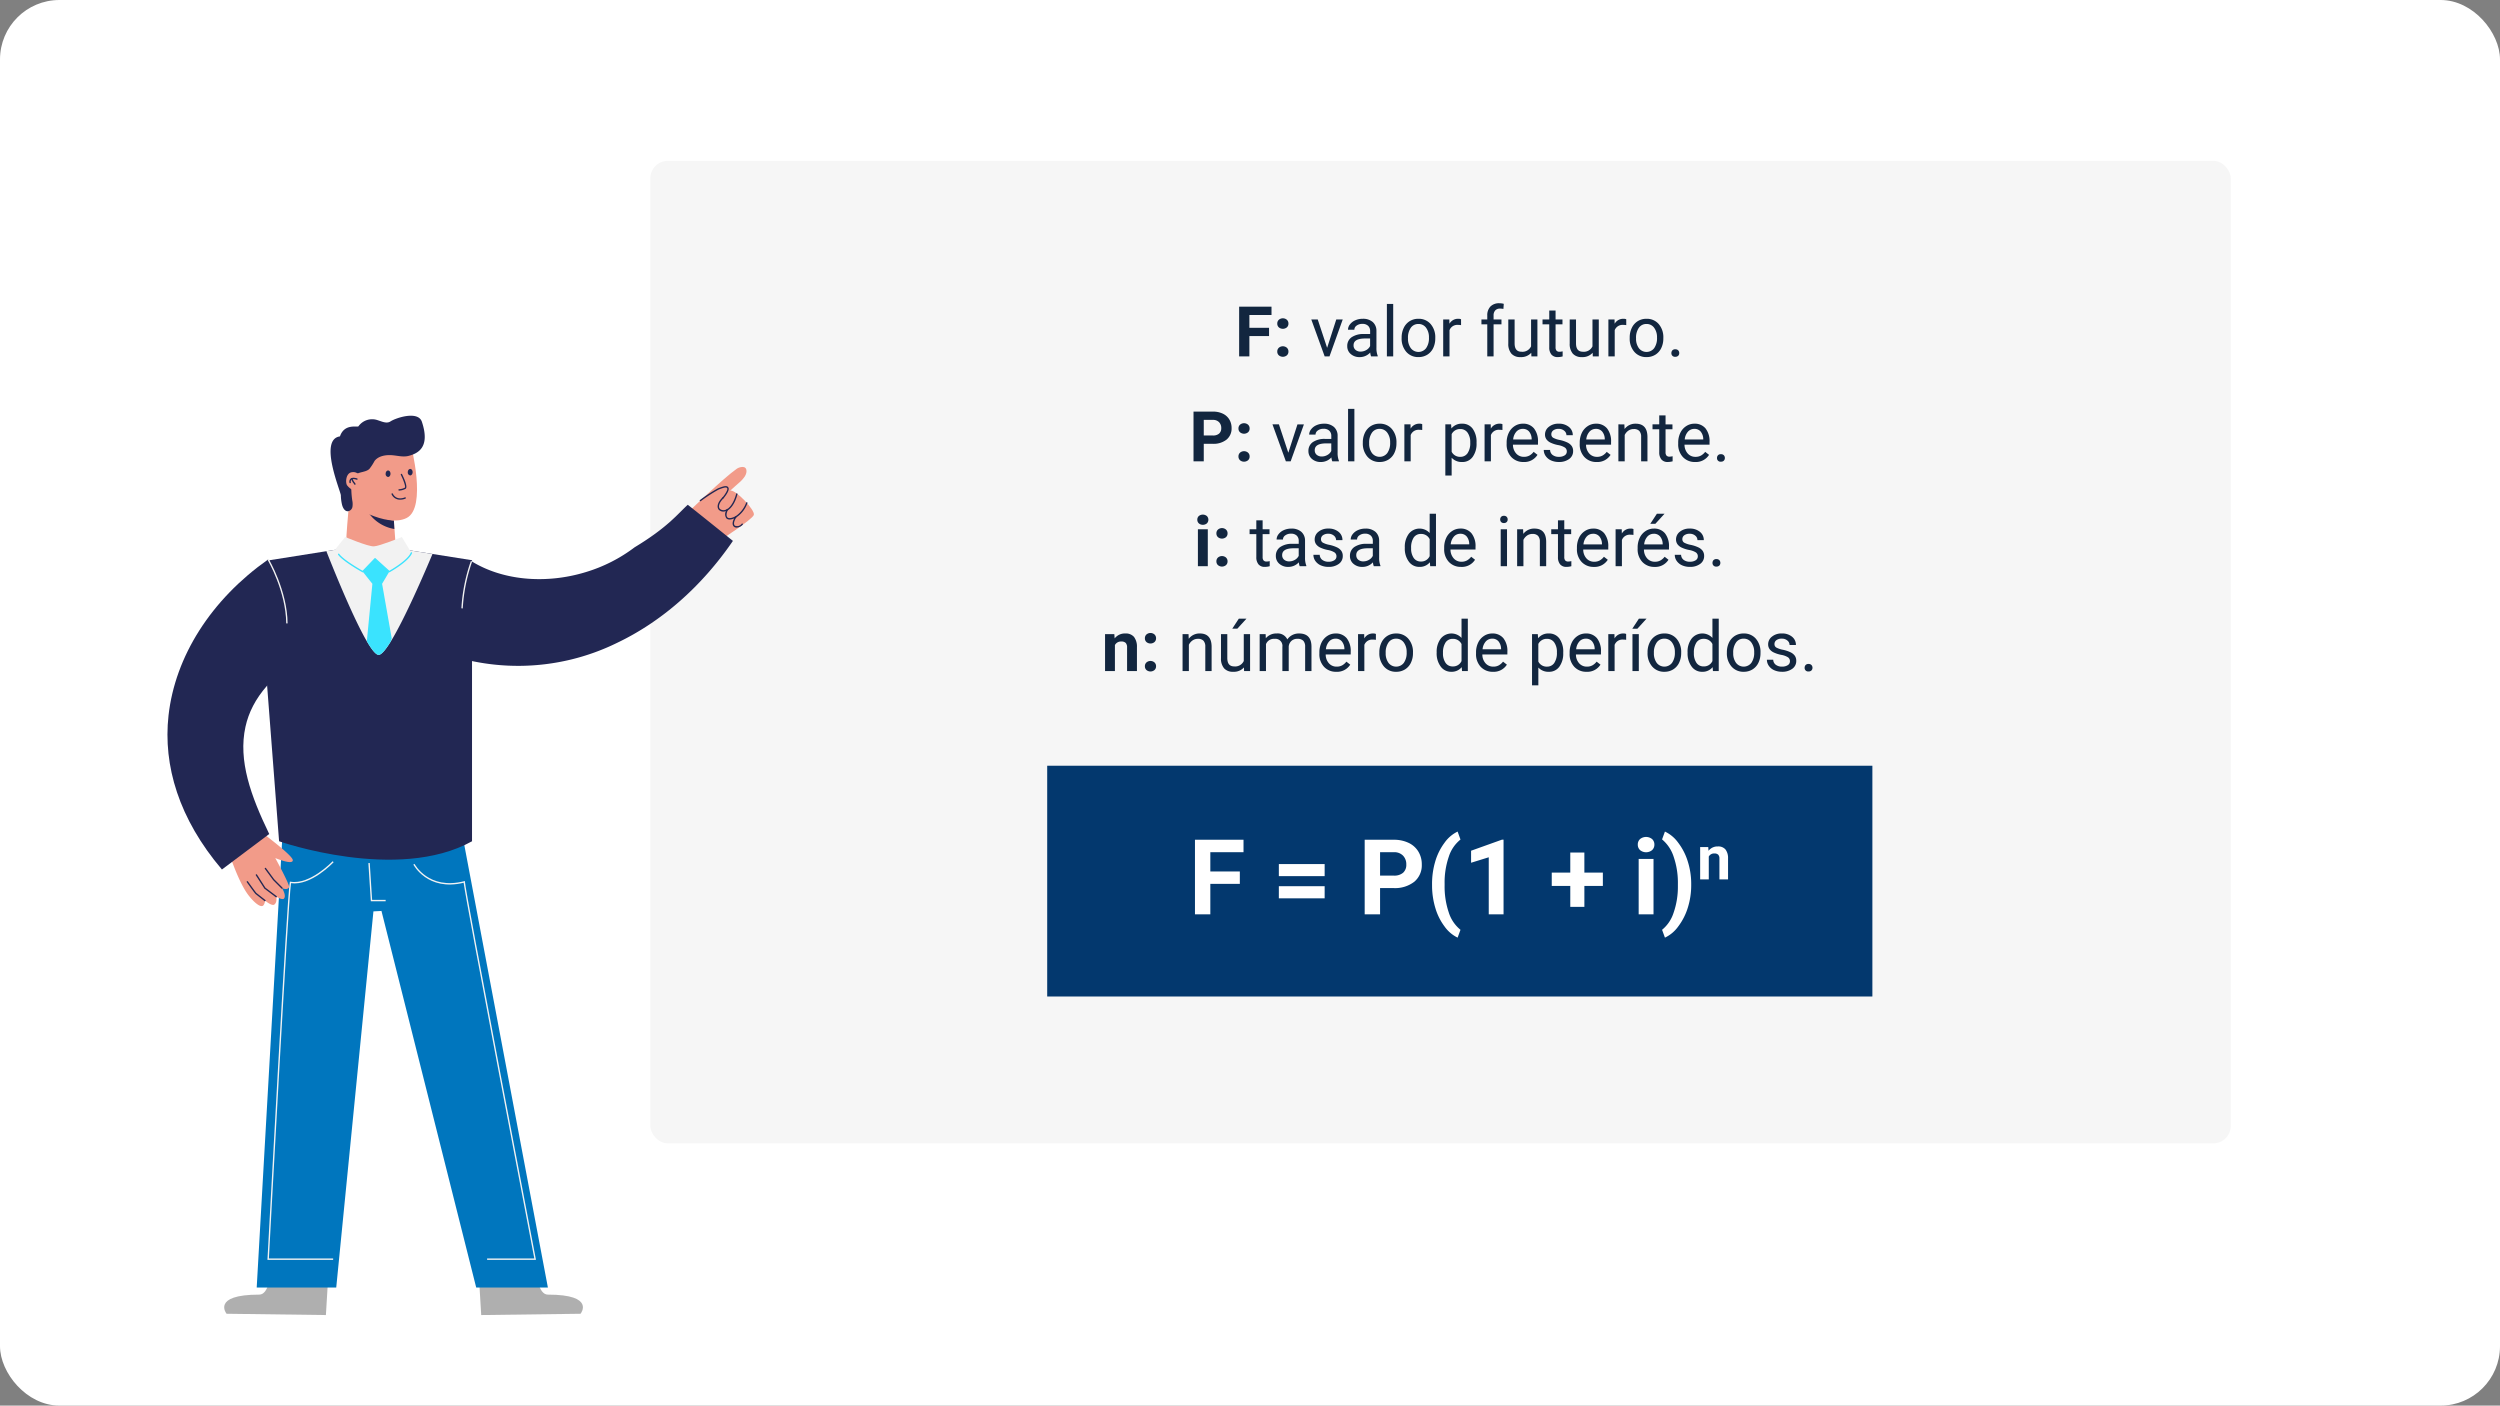 <svg xmlns="http://www.w3.org/2000/svg" xmlns:xlink="http://www.w3.org/1999/xlink" width="715" height="402" viewBox="0 0 715 402">
  <rect x="0" y="0" width="715" height="402" fill="#808080" stroke="none"/>
  <defs>
    <clipPath id="clip-path">
      <rect id="Rectángulo_296854" data-name="Rectángulo 296854" width="167.731" height="257.212" fill="none"/>
    </clipPath>
  </defs>
  <g id="Grupo_877085" data-name="Grupo 877085" transform="translate(-650 -1507)">
    <rect id="Rectángulo_295786" data-name="Rectángulo 295786" width="715" height="402" rx="17" transform="translate(650 1507)" fill="#fff"/>
    <rect id="Rectángulo_296855" data-name="Rectángulo 296855" width="452" height="281" rx="5" transform="translate(836 1553)" fill="#f6f6f6"/>
    <rect id="Rectángulo_296853" data-name="Rectángulo 296853" width="236" height="66" transform="translate(949.5 1726)" fill="#03386e"/>
    <path id="Trazado_612870" data-name="Trazado 612870" d="M25.092,20.284H16.654V29H12.26V7.672H26.147v3.56H16.654v5.508h8.438ZM49.35,18.072h-13.1V14.615h13.1Zm0,6.343h-13.1V20.958h13.1Zm15.85-2.93V29H60.8V7.672h8.32a9.626,9.626,0,0,1,4.226.879,6.477,6.477,0,0,1,2.805,2.5,6.964,6.964,0,0,1,.981,3.684,6.124,6.124,0,0,1-2.146,4.944,8.938,8.938,0,0,1-5.94,1.809Zm0-3.56h3.926a3.86,3.86,0,0,0,2.659-.82,2.984,2.984,0,0,0,.916-2.344,3.518,3.518,0,0,0-.923-2.534,3.447,3.447,0,0,0-2.549-1H65.2Zm14.868,2.4a22.48,22.48,0,0,1,.894-6.387A16.854,16.854,0,0,1,83.6,8.573a9.845,9.845,0,0,1,3.779-3.245l.82,2.285a10.2,10.2,0,0,0-3.34,4.893,22.654,22.654,0,0,0-1.2,7.734v.454a23.087,23.087,0,0,0,1.187,7.764A10.4,10.4,0,0,0,88.2,33.424l-.82,2.241a9.849,9.849,0,0,1-3.713-3.157,16.572,16.572,0,0,1-2.629-5.222,22.347,22.347,0,0,1-.967-6.182ZM100.517,29H96.283V12.682L91.23,14.249V10.807l8.833-3.164h.454Zm23.115-11.938h5.288v3.823h-5.288v5.977H119.6V20.885h-5.3V17.062h5.3V11.334h4.028ZM143.407,29h-4.248V13.15h4.248Zm-4.5-19.951a2.085,2.085,0,0,1,.637-1.567,2.746,2.746,0,0,1,3.464,0,2.073,2.073,0,0,1,.645,1.567A2.078,2.078,0,0,1,143,10.631a2.715,2.715,0,0,1-3.442,0A2.078,2.078,0,0,1,138.91,9.049Zm15.278,11.616a21.332,21.332,0,0,1-.952,6.372,17.3,17.3,0,0,1-2.739,5.405,9.869,9.869,0,0,1-3.823,3.223l-.82-2.241a10.3,10.3,0,0,0,3.281-4.834,22.385,22.385,0,0,0,1.245-7.515V20.3a22.891,22.891,0,0,0-1.194-7.72,10.737,10.737,0,0,0-3.333-5.01l.82-2.241a9.872,9.872,0,0,1,3.757,3.135,17.074,17.074,0,0,1,2.739,5.288,21.18,21.18,0,0,1,1.018,6.255Zm4.877-10.91.077,1.068A3.228,3.228,0,0,1,161.8,9.584a2.683,2.683,0,0,1,2.187.863,4.027,4.027,0,0,1,.735,2.58V19h-2.469V13.087a1.6,1.6,0,0,0-.342-1.141,1.53,1.53,0,0,0-1.136-.355,1.7,1.7,0,0,0-1.564.889V19h-2.469V9.755Z" transform="translate(979.5 1739.5)" fill="#fff"/>
    <path id="Trazado_612869" data-name="Trazado 612869" d="M57.949,15.189H52.324V21h-2.93V6.781h9.258V9.154H52.324v3.672h5.625ZM60.3,19.613a1.421,1.421,0,0,1,.454-1.094,1.764,1.764,0,0,1,2.285,0,1.421,1.421,0,0,1,.454,1.094,1.4,1.4,0,0,1-.449,1.079,1.794,1.794,0,0,1-2.295,0A1.4,1.4,0,0,1,60.3,19.613Zm0-8a1.421,1.421,0,0,1,.454-1.094,1.764,1.764,0,0,1,2.285,0,1.421,1.421,0,0,1,.454,1.094,1.4,1.4,0,0,1-.449,1.079,1.794,1.794,0,0,1-2.295,0A1.4,1.4,0,0,1,60.3,11.615Zm14.258,6.934,2.617-8.115h1.846L75.234,21H73.857L70.029,10.434h1.846ZM87.139,21a3.8,3.8,0,0,1-.254-1.113A4.031,4.031,0,0,1,83.877,21.2a3.73,3.73,0,0,1-2.563-.884,2.859,2.859,0,0,1-1-2.241,2.987,2.987,0,0,1,1.255-2.563,5.916,5.916,0,0,1,3.53-.913h1.758v-.83a2.029,2.029,0,0,0-.566-1.509,2.276,2.276,0,0,0-1.67-.562A2.634,2.634,0,0,0,83,12.182a1.439,1.439,0,0,0-.654,1.182H80.527a2.493,2.493,0,0,1,.562-1.528,3.832,3.832,0,0,1,1.523-1.167,5.125,5.125,0,0,1,2.114-.43,4.177,4.177,0,0,1,2.861.913,3.294,3.294,0,0,1,1.074,2.515v4.863a5.946,5.946,0,0,0,.371,2.314V21Zm-3-1.377a3.175,3.175,0,0,0,1.611-.439,2.658,2.658,0,0,0,1.1-1.143V15.873H85.439q-3.32,0-3.32,1.943a1.645,1.645,0,0,0,.566,1.328A2.177,2.177,0,0,0,84.141,19.623ZM93.457,21H91.65V6h1.807Zm2.412-5.381a6.241,6.241,0,0,1,.61-2.793,4.553,4.553,0,0,1,1.7-1.914,4.626,4.626,0,0,1,2.485-.674,4.456,4.456,0,0,1,3.491,1.494,5.748,5.748,0,0,1,1.333,3.975v.127A6.3,6.3,0,0,1,104.9,18.6a4.486,4.486,0,0,1-1.689,1.909,4.679,4.679,0,0,1-2.524.684A4.445,4.445,0,0,1,97.2,19.7a5.719,5.719,0,0,1-1.333-3.955Zm1.816.215a4.52,4.52,0,0,0,.815,2.822,2.763,2.763,0,0,0,4.37-.015,4.943,4.943,0,0,0,.811-3.022,4.513,4.513,0,0,0-.825-2.817,2.623,2.623,0,0,0-2.192-1.079,2.594,2.594,0,0,0-2.158,1.064A4.906,4.906,0,0,0,97.686,15.834Zm15.176-3.779a5.414,5.414,0,0,0-.889-.068,2.381,2.381,0,0,0-2.412,1.514V21h-1.807V10.434h1.758l.029,1.221a2.813,2.813,0,0,1,2.52-1.416,1.846,1.846,0,0,1,.8.137Zm7.5,8.945V11.83h-1.67v-1.4h1.67V9.35a3.6,3.6,0,0,1,.908-2.627,3.431,3.431,0,0,1,2.568-.928,4.77,4.77,0,0,1,1.24.165l-.1,1.456A5.189,5.189,0,0,0,124,7.328a1.763,1.763,0,0,0-1.357.514,2.086,2.086,0,0,0-.479,1.474v1.117h2.256v1.4h-2.256V21Zm12.578-1.045a3.837,3.837,0,0,1-3.1,1.24,3.285,3.285,0,0,1-2.573-.981,4.248,4.248,0,0,1-.894-2.905V10.434h1.807V17.26q0,2.4,1.953,2.4a2.7,2.7,0,0,0,2.754-1.543V10.434H134.7V21h-1.719Zm6.953-12.08v2.559h1.973v1.4h-1.973v6.561a1.467,1.467,0,0,0,.264.953,1.11,1.11,0,0,0,.9.318,4.374,4.374,0,0,0,.859-.117V21a5.268,5.268,0,0,1-1.387.194,2.25,2.25,0,0,1-1.826-.732,3.147,3.147,0,0,1-.615-2.08V11.83h-1.924v-1.4h1.924V7.875ZM150.5,19.955a3.837,3.837,0,0,1-3.1,1.24,3.285,3.285,0,0,1-2.573-.981,4.248,4.248,0,0,1-.894-2.905V10.434h1.807V17.26q0,2.4,1.953,2.4a2.7,2.7,0,0,0,2.754-1.543V10.434h1.807V21h-1.719Zm9.609-7.9a5.414,5.414,0,0,0-.889-.068,2.381,2.381,0,0,0-2.412,1.514V21H155V10.434h1.758l.029,1.221a2.813,2.813,0,0,1,2.52-1.416,1.846,1.846,0,0,1,.8.137Zm.986,3.564a6.241,6.241,0,0,1,.61-2.793,4.553,4.553,0,0,1,1.7-1.914,4.626,4.626,0,0,1,2.485-.674,4.456,4.456,0,0,1,3.491,1.494,5.748,5.748,0,0,1,1.333,3.975v.127a6.3,6.3,0,0,1-.591,2.769,4.486,4.486,0,0,1-1.689,1.909,4.679,4.679,0,0,1-2.524.684,4.445,4.445,0,0,1-3.481-1.494,5.719,5.719,0,0,1-1.333-3.955Zm1.816.215a4.52,4.52,0,0,0,.815,2.822,2.763,2.763,0,0,0,4.37-.015,4.943,4.943,0,0,0,.811-3.022,4.513,4.513,0,0,0-.825-2.817,2.623,2.623,0,0,0-2.192-1.079,2.594,2.594,0,0,0-2.158,1.064A4.906,4.906,0,0,0,162.91,15.834Zm10.107,4.219a1.131,1.131,0,0,1,.278-.781,1.061,1.061,0,0,1,.835-.312,1.092,1.092,0,0,1,.845.313,1.109,1.109,0,0,1,.288.781,1.048,1.048,0,0,1-.288.752,1.112,1.112,0,0,1-.845.3,1,1,0,0,1-1.113-1.055ZM39.277,45.99V51h-2.93V36.781h5.547a6.417,6.417,0,0,1,2.817.586,4.318,4.318,0,0,1,1.87,1.665,4.643,4.643,0,0,1,.654,2.456,4.083,4.083,0,0,1-1.431,3.3,5.959,5.959,0,0,1-3.96,1.206Zm0-2.373h2.617a2.573,2.573,0,0,0,1.772-.547,1.989,1.989,0,0,0,.61-1.562,2.345,2.345,0,0,0-.615-1.689,2.3,2.3,0,0,0-1.7-.664H39.277Zm9.922,6a1.421,1.421,0,0,1,.454-1.094,1.764,1.764,0,0,1,2.285,0,1.421,1.421,0,0,1,.454,1.094,1.4,1.4,0,0,1-.449,1.079,1.794,1.794,0,0,1-2.295,0A1.4,1.4,0,0,1,49.2,49.613Zm0-8a1.421,1.421,0,0,1,.454-1.094,1.764,1.764,0,0,1,2.285,0,1.421,1.421,0,0,1,.454,1.094,1.4,1.4,0,0,1-.449,1.079,1.794,1.794,0,0,1-2.295,0A1.4,1.4,0,0,1,49.2,41.615Zm14.258,6.934,2.617-8.115H67.92L64.131,51H62.754L58.926,40.434h1.846ZM76.035,51a3.8,3.8,0,0,1-.254-1.113A4.031,4.031,0,0,1,72.773,51.2a3.73,3.73,0,0,1-2.563-.884,2.859,2.859,0,0,1-1-2.241,2.987,2.987,0,0,1,1.255-2.563,5.916,5.916,0,0,1,3.53-.913h1.758v-.83a2.029,2.029,0,0,0-.566-1.509,2.276,2.276,0,0,0-1.67-.562,2.634,2.634,0,0,0-1.621.488,1.439,1.439,0,0,0-.654,1.182H69.424a2.493,2.493,0,0,1,.562-1.528,3.832,3.832,0,0,1,1.523-1.167,5.125,5.125,0,0,1,2.114-.43,4.177,4.177,0,0,1,2.861.913,3.294,3.294,0,0,1,1.074,2.515v4.863a5.946,5.946,0,0,0,.371,2.314V51Zm-3-1.377a3.175,3.175,0,0,0,1.611-.439,2.658,2.658,0,0,0,1.1-1.143V45.873H74.336q-3.32,0-3.32,1.943a1.645,1.645,0,0,0,.566,1.328A2.177,2.177,0,0,0,73.037,49.623ZM82.354,51H80.547V36h1.807Zm2.412-5.381a6.241,6.241,0,0,1,.61-2.793,4.553,4.553,0,0,1,1.7-1.914,4.626,4.626,0,0,1,2.485-.674,4.456,4.456,0,0,1,3.491,1.494,5.748,5.748,0,0,1,1.333,3.975v.127a6.3,6.3,0,0,1-.591,2.769A4.486,4.486,0,0,1,92.1,50.512a4.679,4.679,0,0,1-2.524.684A4.445,4.445,0,0,1,86.1,49.7a5.719,5.719,0,0,1-1.333-3.955Zm1.816.215a4.52,4.52,0,0,0,.815,2.822,2.763,2.763,0,0,0,4.37-.015,4.943,4.943,0,0,0,.811-3.022,4.513,4.513,0,0,0-.825-2.817,2.623,2.623,0,0,0-2.192-1.079A2.594,2.594,0,0,0,87.4,42.787,4.906,4.906,0,0,0,86.582,45.834Zm15.176-3.779a5.414,5.414,0,0,0-.889-.068A2.381,2.381,0,0,0,98.457,43.5V51H96.65V40.434h1.758l.029,1.221a2.813,2.813,0,0,1,2.52-1.416,1.846,1.846,0,0,1,.8.137Zm15.537,3.779a6.327,6.327,0,0,1-1.1,3.887A3.537,3.537,0,0,1,113.2,51.2a3.875,3.875,0,0,1-3.027-1.221v5.088h-1.807V40.434h1.65l.088,1.172a3.722,3.722,0,0,1,3.066-1.367,3.6,3.6,0,0,1,3.013,1.436,6.4,6.4,0,0,1,1.108,3.994Zm-1.807-.205a4.669,4.669,0,0,0-.762-2.822,2.454,2.454,0,0,0-2.09-1.035,2.656,2.656,0,0,0-2.461,1.455v5.049a2.661,2.661,0,0,0,2.48,1.445,2.442,2.442,0,0,0,2.065-1.03A5.1,5.1,0,0,0,115.488,45.629Zm9.209-3.574a5.414,5.414,0,0,0-.889-.068A2.381,2.381,0,0,0,121.4,43.5V51H119.59V40.434h1.758l.029,1.221a2.813,2.813,0,0,1,2.52-1.416,1.846,1.846,0,0,1,.8.137Zm6.045,9.141a4.617,4.617,0,0,1-3.5-1.411A5.237,5.237,0,0,1,125.9,46.01v-.332a6.341,6.341,0,0,1,.6-2.808,4.685,4.685,0,0,1,1.68-1.934,4.223,4.223,0,0,1,2.339-.7,3.957,3.957,0,0,1,3.2,1.357,5.877,5.877,0,0,1,1.143,3.887v.752h-7.158a3.756,3.756,0,0,0,.913,2.524,2.87,2.87,0,0,0,2.222.962,3.147,3.147,0,0,0,1.621-.391,4.073,4.073,0,0,0,1.162-1.035l1.1.859A4.437,4.437,0,0,1,130.742,51.2Zm-.225-9.473a2.41,2.41,0,0,0-1.836.8,3.868,3.868,0,0,0-.918,2.231h5.293v-.137a3.441,3.441,0,0,0-.742-2.134A2.269,2.269,0,0,0,130.518,41.723ZM143.105,48.2a1.33,1.33,0,0,0-.552-1.138,5.311,5.311,0,0,0-1.924-.7,9.1,9.1,0,0,1-2.178-.7,3.1,3.1,0,0,1-1.191-.977,2.336,2.336,0,0,1-.386-1.348,2.741,2.741,0,0,1,1.1-2.2,4.291,4.291,0,0,1,2.808-.9,4.415,4.415,0,0,1,2.915.928,2.947,2.947,0,0,1,1.118,2.373H143a1.631,1.631,0,0,0-.63-1.279,2.36,2.36,0,0,0-1.587-.537,2.47,2.47,0,0,0-1.543.43,1.353,1.353,0,0,0-.557,1.123,1.1,1.1,0,0,0,.518.986,6.368,6.368,0,0,0,1.87.635,9.744,9.744,0,0,1,2.192.723,3.2,3.2,0,0,1,1.245,1.011,2.485,2.485,0,0,1,.405,1.44,2.7,2.7,0,0,1-1.133,2.271,4.752,4.752,0,0,1-2.939.854,5.321,5.321,0,0,1-2.246-.449,3.653,3.653,0,0,1-1.528-1.255,3.025,3.025,0,0,1-.552-1.743h1.807a1.87,1.87,0,0,0,.728,1.44,2.822,2.822,0,0,0,1.792.532,2.913,2.913,0,0,0,1.646-.415A1.275,1.275,0,0,0,143.105,48.2Zm8.545,3a4.617,4.617,0,0,1-3.5-1.411,5.237,5.237,0,0,1-1.348-3.774v-.332a6.341,6.341,0,0,1,.6-2.808,4.685,4.685,0,0,1,1.68-1.934,4.223,4.223,0,0,1,2.339-.7,3.957,3.957,0,0,1,3.2,1.357,5.877,5.877,0,0,1,1.143,3.887v.752h-7.158a3.756,3.756,0,0,0,.913,2.524,2.87,2.87,0,0,0,2.222.962,3.147,3.147,0,0,0,1.621-.391,4.073,4.073,0,0,0,1.162-1.035l1.1.859A4.437,4.437,0,0,1,151.65,51.2Zm-.225-9.473a2.41,2.41,0,0,0-1.836.8,3.868,3.868,0,0,0-.918,2.231h5.293v-.137a3.441,3.441,0,0,0-.742-2.134A2.269,2.269,0,0,0,151.426,41.723Zm8.145-1.289.059,1.328a3.851,3.851,0,0,1,3.164-1.523q3.35,0,3.379,3.779V51h-1.807V44.008a2.433,2.433,0,0,0-.522-1.689,2.094,2.094,0,0,0-1.6-.547,2.607,2.607,0,0,0-1.543.469,3.183,3.183,0,0,0-1.035,1.23V51h-1.807V40.434Zm11.777-2.559v2.559h1.973v1.4h-1.973v6.561a1.467,1.467,0,0,0,.264.953,1.11,1.11,0,0,0,.9.318,4.374,4.374,0,0,0,.859-.117V51a5.268,5.268,0,0,1-1.387.194,2.25,2.25,0,0,1-1.826-.732,3.147,3.147,0,0,1-.615-2.08V41.83h-1.924v-1.4h1.924V37.875Zm8.467,13.32a4.617,4.617,0,0,1-3.5-1.411,5.237,5.237,0,0,1-1.348-3.774v-.332a6.341,6.341,0,0,1,.6-2.808,4.685,4.685,0,0,1,1.68-1.934,4.223,4.223,0,0,1,2.339-.7,3.957,3.957,0,0,1,3.2,1.357,5.877,5.877,0,0,1,1.143,3.887v.752h-7.158a3.756,3.756,0,0,0,.913,2.524,2.87,2.87,0,0,0,2.222.962,3.147,3.147,0,0,0,1.621-.391,4.073,4.073,0,0,0,1.162-1.035l1.1.859A4.437,4.437,0,0,1,179.814,51.2Zm-.225-9.473a2.41,2.41,0,0,0-1.836.8,3.868,3.868,0,0,0-.918,2.231h5.293v-.137a3.441,3.441,0,0,0-.742-2.134A2.269,2.269,0,0,0,179.59,41.723Zm6.475,8.33a1.131,1.131,0,0,1,.278-.781,1.061,1.061,0,0,1,.835-.312,1.092,1.092,0,0,1,.845.313,1.109,1.109,0,0,1,.288.781,1.048,1.048,0,0,1-.288.752,1.112,1.112,0,0,1-.845.3,1,1,0,0,1-1.113-1.055ZM40.43,81H37.6V70.434H40.43Zm-3-13.3a1.39,1.39,0,0,1,.425-1.045,1.831,1.831,0,0,1,2.31,0,1.491,1.491,0,0,1,0,2.1,1.81,1.81,0,0,1-2.295,0A1.386,1.386,0,0,1,37.432,67.7Zm5.459,11.914a1.421,1.421,0,0,1,.454-1.094,1.764,1.764,0,0,1,2.285,0,1.421,1.421,0,0,1,.454,1.094,1.4,1.4,0,0,1-.449,1.079,1.794,1.794,0,0,1-2.295,0A1.4,1.4,0,0,1,42.891,79.613Zm0-8a1.421,1.421,0,0,1,.454-1.094,1.764,1.764,0,0,1,2.285,0,1.421,1.421,0,0,1,.454,1.094,1.4,1.4,0,0,1-.449,1.079,1.794,1.794,0,0,1-2.295,0A1.4,1.4,0,0,1,42.891,71.615Zm13.223-3.74v2.559h1.973v1.4H56.113v6.561a1.467,1.467,0,0,0,.264.953,1.11,1.11,0,0,0,.9.318,4.374,4.374,0,0,0,.859-.117V81a5.268,5.268,0,0,1-1.387.194,2.25,2.25,0,0,1-1.826-.732,3.147,3.147,0,0,1-.615-2.08V71.83H52.383v-1.4h1.924V67.875ZM66.719,81a3.8,3.8,0,0,1-.254-1.113A4.031,4.031,0,0,1,63.457,81.2a3.73,3.73,0,0,1-2.563-.884,2.859,2.859,0,0,1-1-2.241,2.987,2.987,0,0,1,1.255-2.563,5.916,5.916,0,0,1,3.53-.913h1.758v-.83a2.029,2.029,0,0,0-.566-1.509,2.276,2.276,0,0,0-1.67-.562,2.634,2.634,0,0,0-1.621.488,1.439,1.439,0,0,0-.654,1.182H60.107a2.493,2.493,0,0,1,.562-1.528,3.832,3.832,0,0,1,1.523-1.167,5.125,5.125,0,0,1,2.114-.43,4.177,4.177,0,0,1,2.861.913,3.294,3.294,0,0,1,1.074,2.515v4.863a5.946,5.946,0,0,0,.371,2.314V81Zm-3-1.377a3.175,3.175,0,0,0,1.611-.439,2.658,2.658,0,0,0,1.1-1.143V75.873H65.02q-3.32,0-3.32,1.943a1.645,1.645,0,0,0,.566,1.328A2.177,2.177,0,0,0,63.721,79.623ZM77.227,78.2a1.33,1.33,0,0,0-.552-1.138,5.311,5.311,0,0,0-1.924-.7,9.1,9.1,0,0,1-2.178-.7,3.1,3.1,0,0,1-1.191-.977A2.336,2.336,0,0,1,71,73.334a2.741,2.741,0,0,1,1.1-2.2,4.291,4.291,0,0,1,2.808-.9,4.415,4.415,0,0,1,2.915.928,2.947,2.947,0,0,1,1.118,2.373H77.119a1.631,1.631,0,0,0-.63-1.279,2.36,2.36,0,0,0-1.587-.537,2.47,2.47,0,0,0-1.543.43,1.353,1.353,0,0,0-.557,1.123,1.1,1.1,0,0,0,.518.986,6.368,6.368,0,0,0,1.87.635,9.744,9.744,0,0,1,2.192.723,3.2,3.2,0,0,1,1.245,1.011,2.485,2.485,0,0,1,.405,1.44A2.7,2.7,0,0,1,77.9,80.341a4.752,4.752,0,0,1-2.939.854,5.321,5.321,0,0,1-2.246-.449,3.653,3.653,0,0,1-1.528-1.255,3.025,3.025,0,0,1-.552-1.743h1.807a1.87,1.87,0,0,0,.728,1.44,2.822,2.822,0,0,0,1.792.532,2.913,2.913,0,0,0,1.646-.415A1.275,1.275,0,0,0,77.227,78.2ZM87.91,81a3.8,3.8,0,0,1-.254-1.113A4.031,4.031,0,0,1,84.648,81.2a3.73,3.73,0,0,1-2.563-.884,2.859,2.859,0,0,1-1-2.241,2.987,2.987,0,0,1,1.255-2.563,5.916,5.916,0,0,1,3.53-.913h1.758v-.83a2.029,2.029,0,0,0-.566-1.509,2.276,2.276,0,0,0-1.67-.562,2.634,2.634,0,0,0-1.621.488,1.439,1.439,0,0,0-.654,1.182H81.3a2.493,2.493,0,0,1,.562-1.528,3.832,3.832,0,0,1,1.523-1.167,5.125,5.125,0,0,1,2.114-.43,4.177,4.177,0,0,1,2.861.913,3.294,3.294,0,0,1,1.074,2.515v4.863a5.946,5.946,0,0,0,.371,2.314V81Zm-3-1.377a3.175,3.175,0,0,0,1.611-.439,2.658,2.658,0,0,0,1.1-1.143V75.873H86.211q-3.32,0-3.32,1.943a1.645,1.645,0,0,0,.566,1.328A2.177,2.177,0,0,0,84.912,79.623Zm11.865-3.994a6.19,6.19,0,0,1,1.152-3.911,3.921,3.921,0,0,1,5.957-.21V66h1.807V81h-1.66l-.088-1.133a3.679,3.679,0,0,1-3.018,1.328,3.609,3.609,0,0,1-2.993-1.5,6.26,6.26,0,0,1-1.157-3.926Zm1.807.205a4.687,4.687,0,0,0,.742,2.813,2.4,2.4,0,0,0,2.051,1.016,2.636,2.636,0,0,0,2.51-1.543V73.266a2.656,2.656,0,0,0-2.49-1.494,2.411,2.411,0,0,0-2.07,1.025A5.16,5.16,0,0,0,98.584,75.834Zm14.3,5.361a4.617,4.617,0,0,1-3.5-1.411,5.237,5.237,0,0,1-1.348-3.774v-.332a6.341,6.341,0,0,1,.6-2.808,4.685,4.685,0,0,1,1.68-1.934,4.223,4.223,0,0,1,2.339-.7,3.957,3.957,0,0,1,3.2,1.357A5.877,5.877,0,0,1,117,75.482v.752h-7.158a3.756,3.756,0,0,0,.913,2.524,2.87,2.87,0,0,0,2.222.962,3.147,3.147,0,0,0,1.621-.391,4.073,4.073,0,0,0,1.162-1.035l1.1.859A4.437,4.437,0,0,1,112.881,81.2Zm-.225-9.473a2.41,2.41,0,0,0-1.836.8,3.869,3.869,0,0,0-.918,2.231H115.2v-.137a3.441,3.441,0,0,0-.742-2.134A2.269,2.269,0,0,0,112.656,71.723ZM126.006,81H124.2V70.434h1.807Zm-1.953-13.369a1.078,1.078,0,0,1,.269-.742,1.008,1.008,0,0,1,.8-.3,1.024,1.024,0,0,1,.8.3,1.067,1.067,0,0,1,.273.742,1.032,1.032,0,0,1-.273.732,1.043,1.043,0,0,1-.8.293,1.026,1.026,0,0,1-.8-.293A1.043,1.043,0,0,1,124.053,67.631Zm6.553,2.8.059,1.328a3.851,3.851,0,0,1,3.164-1.523q3.35,0,3.379,3.779V81H135.4V74.008a2.433,2.433,0,0,0-.522-1.689,2.094,2.094,0,0,0-1.6-.547,2.607,2.607,0,0,0-1.543.469,3.183,3.183,0,0,0-1.035,1.23V81H128.9V70.434Zm11.777-2.559v2.559h1.973v1.4h-1.973v6.561a1.467,1.467,0,0,0,.264.953,1.11,1.11,0,0,0,.9.318,4.374,4.374,0,0,0,.859-.117V81a5.268,5.268,0,0,1-1.387.194,2.25,2.25,0,0,1-1.826-.732,3.147,3.147,0,0,1-.615-2.08V71.83h-1.924v-1.4h1.924V67.875ZM150.85,81.2a4.617,4.617,0,0,1-3.5-1.411,5.237,5.237,0,0,1-1.348-3.774v-.332a6.341,6.341,0,0,1,.6-2.808,4.685,4.685,0,0,1,1.68-1.934,4.223,4.223,0,0,1,2.339-.7,3.957,3.957,0,0,1,3.2,1.357,5.877,5.877,0,0,1,1.143,3.887v.752h-7.158a3.756,3.756,0,0,0,.913,2.524,2.87,2.87,0,0,0,2.222.962,3.147,3.147,0,0,0,1.621-.391,4.073,4.073,0,0,0,1.162-1.035l1.1.859A4.437,4.437,0,0,1,150.85,81.2Zm-.225-9.473a2.41,2.41,0,0,0-1.836.8,3.868,3.868,0,0,0-.918,2.231h5.293v-.137a3.441,3.441,0,0,0-.742-2.134A2.269,2.269,0,0,0,150.625,71.723Zm11.543.332a5.414,5.414,0,0,0-.889-.068,2.381,2.381,0,0,0-2.412,1.514V81h-1.807V70.434h1.758l.029,1.221a2.813,2.813,0,0,1,2.52-1.416,1.846,1.846,0,0,1,.8.137Zm6.045,9.141a4.617,4.617,0,0,1-3.5-1.411,5.237,5.237,0,0,1-1.348-3.774v-.332a6.341,6.341,0,0,1,.6-2.808,4.685,4.685,0,0,1,1.68-1.934,4.223,4.223,0,0,1,2.339-.7,3.957,3.957,0,0,1,3.2,1.357,5.877,5.877,0,0,1,1.143,3.887v.752h-7.158a3.756,3.756,0,0,0,.913,2.524,2.87,2.87,0,0,0,2.222.962,3.147,3.147,0,0,0,1.621-.391,4.073,4.073,0,0,0,1.162-1.035l1.1.859A4.437,4.437,0,0,1,168.213,81.2Zm-.225-9.473a2.41,2.41,0,0,0-1.836.8,3.868,3.868,0,0,0-.918,2.231h5.293v-.137a3.441,3.441,0,0,0-.742-2.134A2.269,2.269,0,0,0,167.988,71.723ZM168.867,66h2.188l-2.617,2.871-1.455,0Zm11.709,12.2a1.33,1.33,0,0,0-.552-1.138,5.311,5.311,0,0,0-1.924-.7,9.1,9.1,0,0,1-2.178-.7,3.1,3.1,0,0,1-1.191-.977,2.336,2.336,0,0,1-.386-1.348,2.741,2.741,0,0,1,1.1-2.2,4.29,4.29,0,0,1,2.808-.9,4.415,4.415,0,0,1,2.915.928,2.947,2.947,0,0,1,1.118,2.373h-1.816a1.631,1.631,0,0,0-.63-1.279,2.36,2.36,0,0,0-1.587-.537,2.47,2.47,0,0,0-1.543.43,1.353,1.353,0,0,0-.557,1.123,1.1,1.1,0,0,0,.518.986,6.368,6.368,0,0,0,1.87.635,9.744,9.744,0,0,1,2.192.723,3.2,3.2,0,0,1,1.245,1.011,2.485,2.485,0,0,1,.405,1.44,2.7,2.7,0,0,1-1.133,2.271,4.752,4.752,0,0,1-2.939.854,5.321,5.321,0,0,1-2.246-.449,3.653,3.653,0,0,1-1.528-1.255,3.025,3.025,0,0,1-.552-1.743h1.807a1.87,1.87,0,0,0,.728,1.44,2.822,2.822,0,0,0,1.792.532,2.913,2.913,0,0,0,1.646-.415A1.275,1.275,0,0,0,180.576,78.2Zm4.2,1.855a1.131,1.131,0,0,1,.278-.781,1.061,1.061,0,0,1,.835-.312,1.092,1.092,0,0,1,.845.313,1.109,1.109,0,0,1,.288.781,1.048,1.048,0,0,1-.288.752,1.112,1.112,0,0,1-.845.3,1,1,0,0,1-1.113-1.055ZM13.7,100.434l.088,1.221a3.689,3.689,0,0,1,3.037-1.416,3.066,3.066,0,0,1,2.5.986,4.6,4.6,0,0,1,.84,2.949V111H17.344v-6.758a1.831,1.831,0,0,0-.391-1.3,1.749,1.749,0,0,0-1.3-.405,1.942,1.942,0,0,0-1.787,1.016V111H11.045V100.434Zm8.74,9.18a1.421,1.421,0,0,1,.454-1.094,1.764,1.764,0,0,1,2.285,0,1.421,1.421,0,0,1,.454,1.094,1.4,1.4,0,0,1-.449,1.079,1.794,1.794,0,0,1-2.295,0A1.4,1.4,0,0,1,22.441,109.613Zm0-8a1.421,1.421,0,0,1,.454-1.094,1.764,1.764,0,0,1,2.285,0,1.421,1.421,0,0,1,.454,1.094,1.4,1.4,0,0,1-.449,1.079,1.794,1.794,0,0,1-2.295,0A1.4,1.4,0,0,1,22.441,101.615Zm12.48-1.182.059,1.328a3.851,3.851,0,0,1,3.164-1.523q3.35,0,3.379,3.779V111H39.717v-6.992a2.432,2.432,0,0,0-.522-1.689,2.094,2.094,0,0,0-1.6-.547,2.607,2.607,0,0,0-1.543.469,3.183,3.183,0,0,0-1.035,1.23V111H33.213V100.434Zm15.85,9.521a3.837,3.837,0,0,1-3.1,1.24,3.285,3.285,0,0,1-2.573-.981,4.248,4.248,0,0,1-.894-2.905v-6.875h1.807v6.826q0,2.4,1.953,2.4a2.7,2.7,0,0,0,2.754-1.543v-7.686h1.807V111H50.811ZM49.307,96h2.188l-2.617,2.871-1.455,0Zm7.666,4.434.049,1.172a3.9,3.9,0,0,1,3.135-1.367,3.021,3.021,0,0,1,3.018,1.7,4,4,0,0,1,1.372-1.23,4.052,4.052,0,0,1,2-.469q3.477,0,3.535,3.682V111H68.271v-6.973a2.426,2.426,0,0,0-.518-1.694,2.279,2.279,0,0,0-1.738-.562,2.4,2.4,0,0,0-1.67.6,2.436,2.436,0,0,0-.771,1.616V111H61.758v-6.924a2.016,2.016,0,0,0-2.256-2.3,2.417,2.417,0,0,0-2.432,1.514V111H55.264V100.434ZM77.188,111.2a4.617,4.617,0,0,1-3.5-1.411,5.237,5.237,0,0,1-1.348-3.774v-.332a6.341,6.341,0,0,1,.6-2.808,4.685,4.685,0,0,1,1.68-1.934,4.223,4.223,0,0,1,2.339-.7,3.957,3.957,0,0,1,3.2,1.357,5.877,5.877,0,0,1,1.143,3.887v.752H74.15a3.756,3.756,0,0,0,.913,2.524,2.87,2.87,0,0,0,2.222.962,3.147,3.147,0,0,0,1.621-.391,4.073,4.073,0,0,0,1.162-1.035l1.1.859A4.437,4.437,0,0,1,77.188,111.2Zm-.225-9.473a2.41,2.41,0,0,0-1.836.8,3.869,3.869,0,0,0-.918,2.231H79.5v-.137a3.441,3.441,0,0,0-.742-2.134A2.269,2.269,0,0,0,76.963,101.723Zm11.543.332a5.414,5.414,0,0,0-.889-.068,2.381,2.381,0,0,0-2.412,1.514V111H83.4V100.434h1.758l.029,1.221a2.813,2.813,0,0,1,2.52-1.416,1.846,1.846,0,0,1,.8.137Zm.986,3.564a6.241,6.241,0,0,1,.61-2.793,4.553,4.553,0,0,1,1.7-1.914,4.626,4.626,0,0,1,2.485-.674,4.456,4.456,0,0,1,3.491,1.494,5.748,5.748,0,0,1,1.333,3.975v.127a6.3,6.3,0,0,1-.591,2.769,4.486,4.486,0,0,1-1.689,1.909,4.679,4.679,0,0,1-2.524.684,4.445,4.445,0,0,1-3.481-1.494,5.719,5.719,0,0,1-1.333-3.955Zm1.816.215a4.52,4.52,0,0,0,.815,2.822,2.763,2.763,0,0,0,4.37-.015,4.943,4.943,0,0,0,.811-3.022,4.513,4.513,0,0,0-.825-2.817,2.623,2.623,0,0,0-2.192-1.079,2.594,2.594,0,0,0-2.158,1.064A4.906,4.906,0,0,0,91.309,105.834Zm14.58-.205a6.19,6.19,0,0,1,1.152-3.911,3.921,3.921,0,0,1,5.957-.21V96H114.8v15h-1.66l-.088-1.133a3.679,3.679,0,0,1-3.018,1.328,3.609,3.609,0,0,1-2.993-1.5,6.26,6.26,0,0,1-1.157-3.926Zm1.807.205a4.687,4.687,0,0,0,.742,2.813,2.4,2.4,0,0,0,2.051,1.016,2.636,2.636,0,0,0,2.51-1.543v-4.854a2.656,2.656,0,0,0-2.49-1.494,2.411,2.411,0,0,0-2.07,1.025A5.16,5.16,0,0,0,107.7,105.834Zm14.3,5.361a4.617,4.617,0,0,1-3.5-1.411,5.237,5.237,0,0,1-1.348-3.774v-.332a6.341,6.341,0,0,1,.6-2.808,4.685,4.685,0,0,1,1.68-1.934,4.223,4.223,0,0,1,2.339-.7,3.957,3.957,0,0,1,3.2,1.357,5.877,5.877,0,0,1,1.143,3.887v.752h-7.158a3.756,3.756,0,0,0,.913,2.524,2.87,2.87,0,0,0,2.222.962,3.147,3.147,0,0,0,1.621-.391,4.073,4.073,0,0,0,1.162-1.035l1.1.859A4.437,4.437,0,0,1,121.992,111.2Zm-.225-9.473a2.41,2.41,0,0,0-1.836.8,3.869,3.869,0,0,0-.918,2.231h5.293v-.137a3.441,3.441,0,0,0-.742-2.134A2.269,2.269,0,0,0,121.768,101.723Zm20.313,4.111a6.327,6.327,0,0,1-1.1,3.887,3.537,3.537,0,0,1-2.988,1.475,3.875,3.875,0,0,1-3.027-1.221v5.088h-1.807V100.434h1.65l.088,1.172a3.722,3.722,0,0,1,3.066-1.367,3.6,3.6,0,0,1,3.013,1.436,6.4,6.4,0,0,1,1.108,3.994Zm-1.807-.205a4.669,4.669,0,0,0-.762-2.822,2.454,2.454,0,0,0-2.09-1.035,2.656,2.656,0,0,0-2.461,1.455v5.049a2.661,2.661,0,0,0,2.48,1.445,2.442,2.442,0,0,0,2.065-1.03A5.1,5.1,0,0,0,140.273,105.629Zm8.486,5.566a4.617,4.617,0,0,1-3.5-1.411,5.237,5.237,0,0,1-1.348-3.774v-.332a6.341,6.341,0,0,1,.6-2.808,4.685,4.685,0,0,1,1.68-1.934,4.223,4.223,0,0,1,2.339-.7,3.957,3.957,0,0,1,3.2,1.357,5.877,5.877,0,0,1,1.143,3.887v.752h-7.158a3.756,3.756,0,0,0,.913,2.524,2.87,2.87,0,0,0,2.222.962,3.147,3.147,0,0,0,1.621-.391,4.073,4.073,0,0,0,1.162-1.035l1.1.859A4.437,4.437,0,0,1,148.76,111.2Zm-.225-9.473a2.41,2.41,0,0,0-1.836.8,3.868,3.868,0,0,0-.918,2.231h5.293v-.137a3.441,3.441,0,0,0-.742-2.134A2.269,2.269,0,0,0,148.535,101.723Zm11.543.332a5.414,5.414,0,0,0-.889-.068,2.381,2.381,0,0,0-2.412,1.514V111h-1.807V100.434h1.758l.029,1.221a2.813,2.813,0,0,1,2.52-1.416,1.846,1.846,0,0,1,.8.137ZM163.7,111h-1.816V100.434H163.7Zm.02-14.99h2.188l-2.617,2.871-1.455,0Zm2.48,9.609a6.241,6.241,0,0,1,.61-2.793,4.553,4.553,0,0,1,1.7-1.914,4.626,4.626,0,0,1,2.485-.674,4.456,4.456,0,0,1,3.491,1.494,5.748,5.748,0,0,1,1.333,3.975v.127a6.3,6.3,0,0,1-.591,2.769,4.486,4.486,0,0,1-1.689,1.909,4.679,4.679,0,0,1-2.524.684,4.445,4.445,0,0,1-3.481-1.494,5.719,5.719,0,0,1-1.333-3.955Zm1.816.215a4.52,4.52,0,0,0,.815,2.822,2.763,2.763,0,0,0,4.37-.015,4.943,4.943,0,0,0,.811-3.022,4.513,4.513,0,0,0-.825-2.817A2.623,2.623,0,0,0,171,101.723a2.594,2.594,0,0,0-2.158,1.064A4.906,4.906,0,0,0,168.018,105.834Zm9.629-.205a6.19,6.19,0,0,1,1.152-3.911,3.921,3.921,0,0,1,5.957-.21V96h1.807v15H184.9l-.088-1.133A3.679,3.679,0,0,1,181.8,111.2a3.609,3.609,0,0,1-2.993-1.5,6.26,6.26,0,0,1-1.157-3.926Zm1.807.205a4.687,4.687,0,0,0,.742,2.813,2.4,2.4,0,0,0,2.051,1.016,2.636,2.636,0,0,0,2.51-1.543v-4.854a2.656,2.656,0,0,0-2.49-1.494,2.411,2.411,0,0,0-2.07,1.025A5.16,5.16,0,0,0,179.453,105.834Zm9.434-.215a6.241,6.241,0,0,1,.61-2.793,4.553,4.553,0,0,1,1.7-1.914,4.626,4.626,0,0,1,2.485-.674,4.456,4.456,0,0,1,3.491,1.494,5.748,5.748,0,0,1,1.333,3.975v.127a6.3,6.3,0,0,1-.591,2.769,4.486,4.486,0,0,1-1.689,1.909,4.679,4.679,0,0,1-2.524.684,4.445,4.445,0,0,1-3.481-1.494,5.719,5.719,0,0,1-1.333-3.955Zm1.816.215a4.52,4.52,0,0,0,.815,2.822,2.763,2.763,0,0,0,4.37-.015,4.943,4.943,0,0,0,.811-3.022,4.513,4.513,0,0,0-.825-2.817,2.623,2.623,0,0,0-2.192-1.079,2.594,2.594,0,0,0-2.158,1.064A4.906,4.906,0,0,0,190.7,105.834Zm16.221,2.363a1.33,1.33,0,0,0-.552-1.138,5.311,5.311,0,0,0-1.924-.7,9.1,9.1,0,0,1-2.178-.7,3.1,3.1,0,0,1-1.191-.977,2.336,2.336,0,0,1-.386-1.348,2.741,2.741,0,0,1,1.1-2.2,4.29,4.29,0,0,1,2.808-.9,4.415,4.415,0,0,1,2.915.928,2.947,2.947,0,0,1,1.118,2.373h-1.816a1.631,1.631,0,0,0-.63-1.279,2.36,2.36,0,0,0-1.587-.537,2.47,2.47,0,0,0-1.543.43,1.353,1.353,0,0,0-.557,1.123,1.1,1.1,0,0,0,.518.986,6.368,6.368,0,0,0,1.87.635,9.744,9.744,0,0,1,2.192.723,3.2,3.2,0,0,1,1.245,1.011,2.485,2.485,0,0,1,.405,1.44,2.7,2.7,0,0,1-1.133,2.271,4.752,4.752,0,0,1-2.939.854,5.321,5.321,0,0,1-2.246-.449,3.653,3.653,0,0,1-1.528-1.255,3.025,3.025,0,0,1-.552-1.743h1.807a1.87,1.87,0,0,0,.728,1.44,2.822,2.822,0,0,0,1.792.532,2.913,2.913,0,0,0,1.646-.415A1.275,1.275,0,0,0,206.924,108.2Zm4.2,1.855a1.131,1.131,0,0,1,.278-.781,1.061,1.061,0,0,1,.835-.312,1.092,1.092,0,0,1,.845.313,1.109,1.109,0,0,1,.288.781,1.048,1.048,0,0,1-.288.752,1.112,1.112,0,0,1-.845.3,1,1,0,0,1-1.113-1.055Z" transform="translate(955 1587.934)" fill="#12263f"/>
    <g id="Grupo_877084" data-name="Grupo 877084" transform="translate(697.894 1625.895)">
      <g id="Grupo_877083" data-name="Grupo 877083" clip-path="url(#clip-path)">
        <path id="Trazado_588363" data-name="Trazado 588363" d="M100.942,278.828l.672,11.136,28.414-.371s4.408-5.474-9.343-5.474c-2.758,0-3.19-5.844-3.19-5.844Z" transform="translate(-11.881 -32.753)" fill="#afafaf"/>
        <path id="Trazado_588364" data-name="Trazado 588364" d="M48.15,278.828l-.672,11.136-28.414-.371s-4.408-5.474,9.343-5.474c2.758,0,3.19-5.844,3.19-5.844Z" transform="translate(-2.165 -32.753)" fill="#afafaf"/>
        <path id="Trazado_588365" data-name="Trazado 588365" d="M36.4,133.184,28.928,264.433H51.674L62.311,156.85l2.3-.125L91.707,264.433h20.5L86.475,128.2Z" transform="translate(-3.405 -15.089)" fill="#0076be"/>
        <path id="Trazado_588366" data-name="Trazado 588366" d="M70.066,155.925H65.824l-.7-10.912.4-.026.672,10.542h3.87Z" transform="translate(-7.665 -17.065)" fill="#f2f2f2"/>
        <path id="Trazado_588367" data-name="Trazado 588367" d="M114.769,258.521H100.8v-.4h13.493c-1.293-6.748-19.466-101.6-20.208-107.447-10.328,2.51-14.349-5.132-14.389-5.211l.354-.18c.039.076,3.987,7.545,14.161,4.951l.248-.063v.255c0,2.1,20.066,106.8,20.269,107.855Z" transform="translate(-9.38 -17.1)" fill="#f2f2f2"/>
        <path id="Trazado_588368" data-name="Trazado 588368" d="M51.2,258.417H32.406l.011-.208c.228-4.25,5.588-104.105,6.38-107.784l.04-.186.187.032c5.565.941,11.966-5.792,12.029-5.86l.289.273c-.265.281-6.479,6.8-12.189,6.008-.873,5.907-6.051,102.147-6.329,107.329H51.2Z" transform="translate(-3.814 -16.997)" fill="#f2f2f2"/>
        <path id="Trazado_588369" data-name="Trazado 588369" d="M71.324,29.63l.936,13.287S61,45.591,58.049,42.614c-.671-.678.844-15.84.844-15.84Z" transform="translate(-6.812 -3.151)" fill="#f29b89"/>
        <path id="Trazado_588370" data-name="Trazado 588370" d="M72.4,33.606c-2.148-.019-7.6-2.716-7.6-2.716a11.274,11.274,0,0,0,7.719,5.146c-.029-.661-.091-1.464-.121-2.431" transform="translate(-7.628 -3.636)" fill="#222753"/>
        <path id="Trazado_588371" data-name="Trazado 588371" d="M76.077,9.3s4.729,18.084-1.191,21.046-16.559-4.142-16.559-4.142L55.108,11.134Z" transform="translate(-6.486 -1.095)" fill="#f29b89"/>
        <path id="Trazado_588372" data-name="Trazado 588372" d="M77.9,18.171a.836.836,0,0,0,.681.937c.384.005.7-.4.708-.916s-.3-.932-.681-.937-.7.4-.708.916" transform="translate(-9.169 -2.031)" fill="#222753"/>
        <path id="Trazado_588373" data-name="Trazado 588373" d="M70.726,18.672a.836.836,0,0,0,.68.937c.384.005.7-.4.708-.916s-.3-.932-.681-.937-.7.4-.708.916" transform="translate(-8.324 -2.09)" fill="#222753"/>
        <path id="Trazado_588374" data-name="Trazado 588374" d="M75.068,23.636a.2.2,0,0,1-.008-.4,3.873,3.873,0,0,0,1.641-.445c.268-.18-.264-1.885-1.139-3.648a.2.2,0,1,1,.356-.176c.541,1.089,1.721,3.675,1,4.155a4.21,4.21,0,0,1-1.846.512h-.008" transform="translate(-8.812 -2.22)" fill="#222753"/>
        <path id="Trazado_588375" data-name="Trazado 588375" d="M75.107,26.975a2.636,2.636,0,0,1-2.471-1.558.2.2,0,0,1,.354-.181c1.095,2.141,3.374,1.112,3.47,1.066a.2.2,0,0,1,.169.36,4.037,4.037,0,0,1-1.521.313" transform="translate(-8.547 -2.958)" fill="#222753"/>
        <path id="Trazado_588376" data-name="Trazado 588376" d="M55.558,5.913c1.262-3.784,5.056-2.532,5.289-2.889A4.8,4.8,0,0,1,66.4,1.3c1.233.389,2.544,1.041,3.619.324,1.434-.956,7.874-3.174,8.972.122,2.4,7.2-.977,9.033-3.867,9.758-1.645.413-3.378-.174-5.074-.23s-3.571.321-4.6,1.668a14.849,14.849,0,0,1-1.5,2.3c-1.1.986-2.923.753-4.051,1.713a4.442,4.442,0,0,0-1.106,3.508,27.674,27.674,0,0,0,.278,3.743,5.031,5.031,0,0,1,.051,1.885,1.532,1.532,0,0,1-1.27,1.234c-.948.054-1.513-1.036-1.722-1.962a12.924,12.924,0,0,1-.318-2.6c-.023-1.1-6.437-16-.252-16.85" transform="translate(-6.223 0)" fill="#222753"/>
        <path id="Trazado_588377" data-name="Trazado 588377" d="M62.317,19.925c-.1-.017-.866-1.951-2.822-1.608-1.742.305-1.828,3.175-1.252,3.8a4.894,4.894,0,0,0,3.579,1.836Z" transform="translate(-6.818 -2.151)" fill="#f29b89"/>
        <path id="Trazado_588378" data-name="Trazado 588378" d="M59.186,21.669a.2.2,0,0,1-.2-.175,1.182,1.182,0,0,1,.354-1.147c.626-.495,1.8-.062,1.854-.044a.2.2,0,0,1,.116.256.2.2,0,0,1-.255.116c-.281-.1-1.094-.311-1.47-.016a.823.823,0,0,0-.2.787.2.2,0,0,1-.174.221.1.1,0,0,1-.024,0" transform="translate(-6.941 -2.367)" fill="#222753"/>
        <path id="Trazado_588379" data-name="Trazado 588379" d="M60.612,22.14h-.019a.2.2,0,0,1-.177-.169,2.71,2.71,0,0,0-.158-.222,3.83,3.83,0,0,1-.71-1.3.2.2,0,0,1,.386-.1,3.508,3.508,0,0,0,.642,1.158c.169.224.246.327.235.45a.2.2,0,0,1-.2.179" transform="translate(-7.008 -2.378)" fill="#222753"/>
        <path id="Trazado_588380" data-name="Trazado 588380" d="M90.871,46.364s0,54.575,0,80.378c-21.31,11.854-55.179,0-55.179,0L32,78.767l.915-32.4,16.3-2.585,6.335-1.006,6.826.549,8.508-.125,8.691,1.376Z" transform="translate(-3.766 -5.034)" fill="#222753"/>
        <path id="Trazado_588381" data-name="Trazado 588381" d="M81.865,44.573c-2.382,5.664-7.914,18.484-11.893,24.96-1.421,2.312-2.638,3.82-3.45,3.9-.785.079-2-1.429-3.432-3.873a.027.027,0,0,1-.009-.018c-3.635-6.2-8.655-18.378-11.576-25.763l6.335-1.006,6.826.549,8.508-.125Z" transform="translate(-6.062 -5.034)" fill="#f2f2f2"/>
        <path id="Trazado_588382" data-name="Trazado 588382" d="M54.1,43.3c.07-.311,3.114-3.986,3.114-3.986s6.478,2.74,8.16,2.679,8.033-2.679,8.033-2.679l2.74,4.546S70.971,48.884,65.5,49.213c-5.177.311-11.4-5.917-11.4-5.917" transform="translate(-6.367 -4.627)" fill="#f2f2f2"/>
        <path id="Trazado_588383" data-name="Trazado 588383" d="M62.352,50a.193.193,0,0,1-.1-.026c-.23-.129-5.669-3.175-6.943-5.017a.2.2,0,0,1,.05-.276.2.2,0,0,1,.276.05c1.115,1.611,5.821,4.334,6.677,4.821l3.42-3.574a.2.2,0,0,1,.277-.01l3.963,3.589c.806-.463,5.3-3.118,6.122-5.2a.2.2,0,0,1,.37.146c-.95,2.405-6.2,5.344-6.422,5.468a.2.2,0,0,1-.229-.026L65.889,46.4,62.5,49.942a.2.2,0,0,1-.144.061" transform="translate(-6.506 -5.207)" fill="#3ae3fe"/>
        <path id="Trazado_588384" data-name="Trazado 588384" d="M71.589,69.136s-.079.326-.229.821c-1.421,2.312-2.638,3.82-3.45,3.9-.785.079-2-1.429-3.432-3.873a.027.027,0,0,1-.009-.018l1.588-16.437-2.762-3.476,3.529-3.679,4.067,3.679-2.056,3.476Z" transform="translate(-7.45 -5.458)" fill="#3ae3fe"/>
        <path id="Trazado_588385" data-name="Trazado 588385" d="M168.9,29.461s9.981-9.69,13.854-12.372c.585-.406,2.814-1.163,2.724.832s-2.887,3.729-4.644,5.448c1.616-.3,7.15,5.595,6.753,6.943s-10.2,7.625-10.2,7.625Z" transform="translate(-19.88 -1.954)" fill="#f29b89"/>
        <path id="Trazado_588386" data-name="Trazado 588386" d="M183.793,35.109a1.215,1.215,0,0,1-.749-.233c-.281-.215-.789-.854.006-2.387-1.251.517-1.883.282-2.2-.034a1.988,1.988,0,0,1-.129-2.1,1.809,1.809,0,0,1-2.093-.4c-.245-.311-.89-1.49,1.136-3.533a.2.2,0,1,1,.281.278c-1.428,1.441-1.507,2.5-1.1,3.01a1.606,1.606,0,0,0,2.086.056.2.2,0,0,1,.239.026.2.2,0,0,1,.039.236c-.478.9-.548,1.764-.173,2.141s1.2.272,2.314-.31a.2.2,0,0,1,.259.282c-.865,1.357-.784,2.137-.422,2.414a1.626,1.626,0,0,0,1.955-.577.2.2,0,0,1,.293.267,2.482,2.482,0,0,1-1.741.858" transform="translate(-20.99 -3.103)" fill="#222753"/>
        <path id="Trazado_588387" data-name="Trazado 588387" d="M172.721,27.157a.2.2,0,0,1-.117-.358,41.718,41.718,0,0,1,5.236-3.391l.288-.1c1.191-.439,2.316-.853,2.656.042.31.82-1.119,2.584-1.408,2.93a.2.2,0,0,1-.3-.255c.658-.785,1.509-2.091,1.341-2.535-.186-.492-.935-.258-2.147.19l-.289.106a43.009,43.009,0,0,0-5.138,3.337.2.2,0,0,1-.117.039" transform="translate(-20.306 -2.685)" fill="#222753"/>
        <path id="Trazado_588388" data-name="Trazado 588388" d="M181.424,30.1a.2.2,0,0,1-.1-.368c1.881-1.143,2.63-4.344,2.638-4.376a.2.2,0,1,1,.386.088c-.032.138-.792,3.4-2.818,4.627a.2.2,0,0,1-.1.029" transform="translate(-21.33 -2.966)" fill="#222753"/>
        <path id="Trazado_588389" data-name="Trazado 588389" d="M184.208,32.433a.2.2,0,0,1-.1-.368,7.916,7.916,0,0,0,3.054-3.908.2.2,0,0,1,.378.119,8.172,8.172,0,0,1-3.225,4.128.2.2,0,0,1-.1.028" transform="translate(-21.658 -3.298)" fill="#222753"/>
        <path id="Trazado_588390" data-name="Trazado 588390" d="M96.744,45.021c9.113,5.622,21.448,6.521,32.588,3.13A44.321,44.321,0,0,0,143.4,41.021c9.443-5.7,12.258-9.49,15.191-12.155,3.835,3.022,12.816,10.259,12.909,10.333-8.92,13.029-20.361,23.067-33.091,29.142a64.187,64.187,0,0,1-55.32.652Z" transform="translate(-9.78 -3.398)" fill="#222753"/>
        <path id="Trazado_588391" data-name="Trazado 588391" d="M95.676,60.656l-.4-.026a49.125,49.125,0,0,1,2.713-13.538l.369.146a48.72,48.72,0,0,0-2.686,13.417" transform="translate(-11.214 -5.543)" fill="#f2f2f2"/>
        <path id="Trazado_588392" data-name="Trazado 588392" d="M19.75,140.14s2.515,8.051,5.359,12.146c1.276,1.837,3.7,4.335,4.629,3.452a2.211,2.211,0,0,0,.472-1.4s2,1.692,2.694,1.137c.9-.717.527-2.242.527-2.242s1.756,1.026,2.189.571c.837-.881-.543-3.039-.543-3.039s1.489.742,2.029-.237c.316-.573-3.943-8.343-3.943-8.343s5.141,2.145,5.008.569-11.177-9.593-11.177-9.593Z" transform="translate(-2.325 -15.673)" fill="#f29b89"/>
        <path id="Trazado_588393" data-name="Trazado 588393" d="M30.91,156.62a.2.2,0,0,1-.123-.041c-.1-.076-2.371-1.853-2.584-2.035s-2.1-2.815-2.469-3.34a.2.2,0,1,1,.323-.23c.843,1.184,2.24,3.119,2.4,3.268.206.175,2.548,2,2.572,2.023a.2.2,0,0,1,.034.279.2.2,0,0,1-.156.076" transform="translate(-3.024 -17.76)" fill="#222753"/>
        <path id="Trazado_588394" data-name="Trazado 588394" d="M34.471,155.247a.2.2,0,0,1-.119-.04l-3.235-2.436a.191.191,0,0,1-.049-.051l-2.44-3.8a.2.2,0,0,1,.334-.214l2.421,3.771,3.207,2.415a.2.2,0,0,1,.04.278.2.2,0,0,1-.159.079" transform="translate(-3.366 -17.492)" fill="#222753"/>
        <path id="Trazado_588395" data-name="Trazado 588395" d="M36.465,152.54a.2.2,0,0,1-.141-.058l-2.4-2.419-2.334-3.172a.2.2,0,1,1,.319-.235l2.315,3.15,2.38,2.4a.2.2,0,0,1,0,.281.2.2,0,0,1-.139.056" transform="translate(-3.714 -17.252)" fill="#222753"/>
        <path id="Trazado_588396" data-name="Trazado 588396" d="M42.719,71.449c-12.656,7.634-18.6,14.822-20.407,22.987-2.141,9.692,1.553,19.847,6.791,30.678l-13.527,10.15C3.264,120.778-1.282,105.54.3,91.242,2.179,74.321,12.465,58.082,28.8,46.586Z" transform="translate(0 -5.483)" fill="#222753"/>
        <path id="Trazado_588397" data-name="Trazado 588397" d="M37.784,64.866c-.092-9.275-5.281-18.1-5.333-18.192l.341-.2c.053.089,5.3,9.01,5.389,18.391Z" transform="translate(-3.819 -5.47)" fill="#f2f2f2"/>
      </g>
    </g>
  </g>
</svg>
